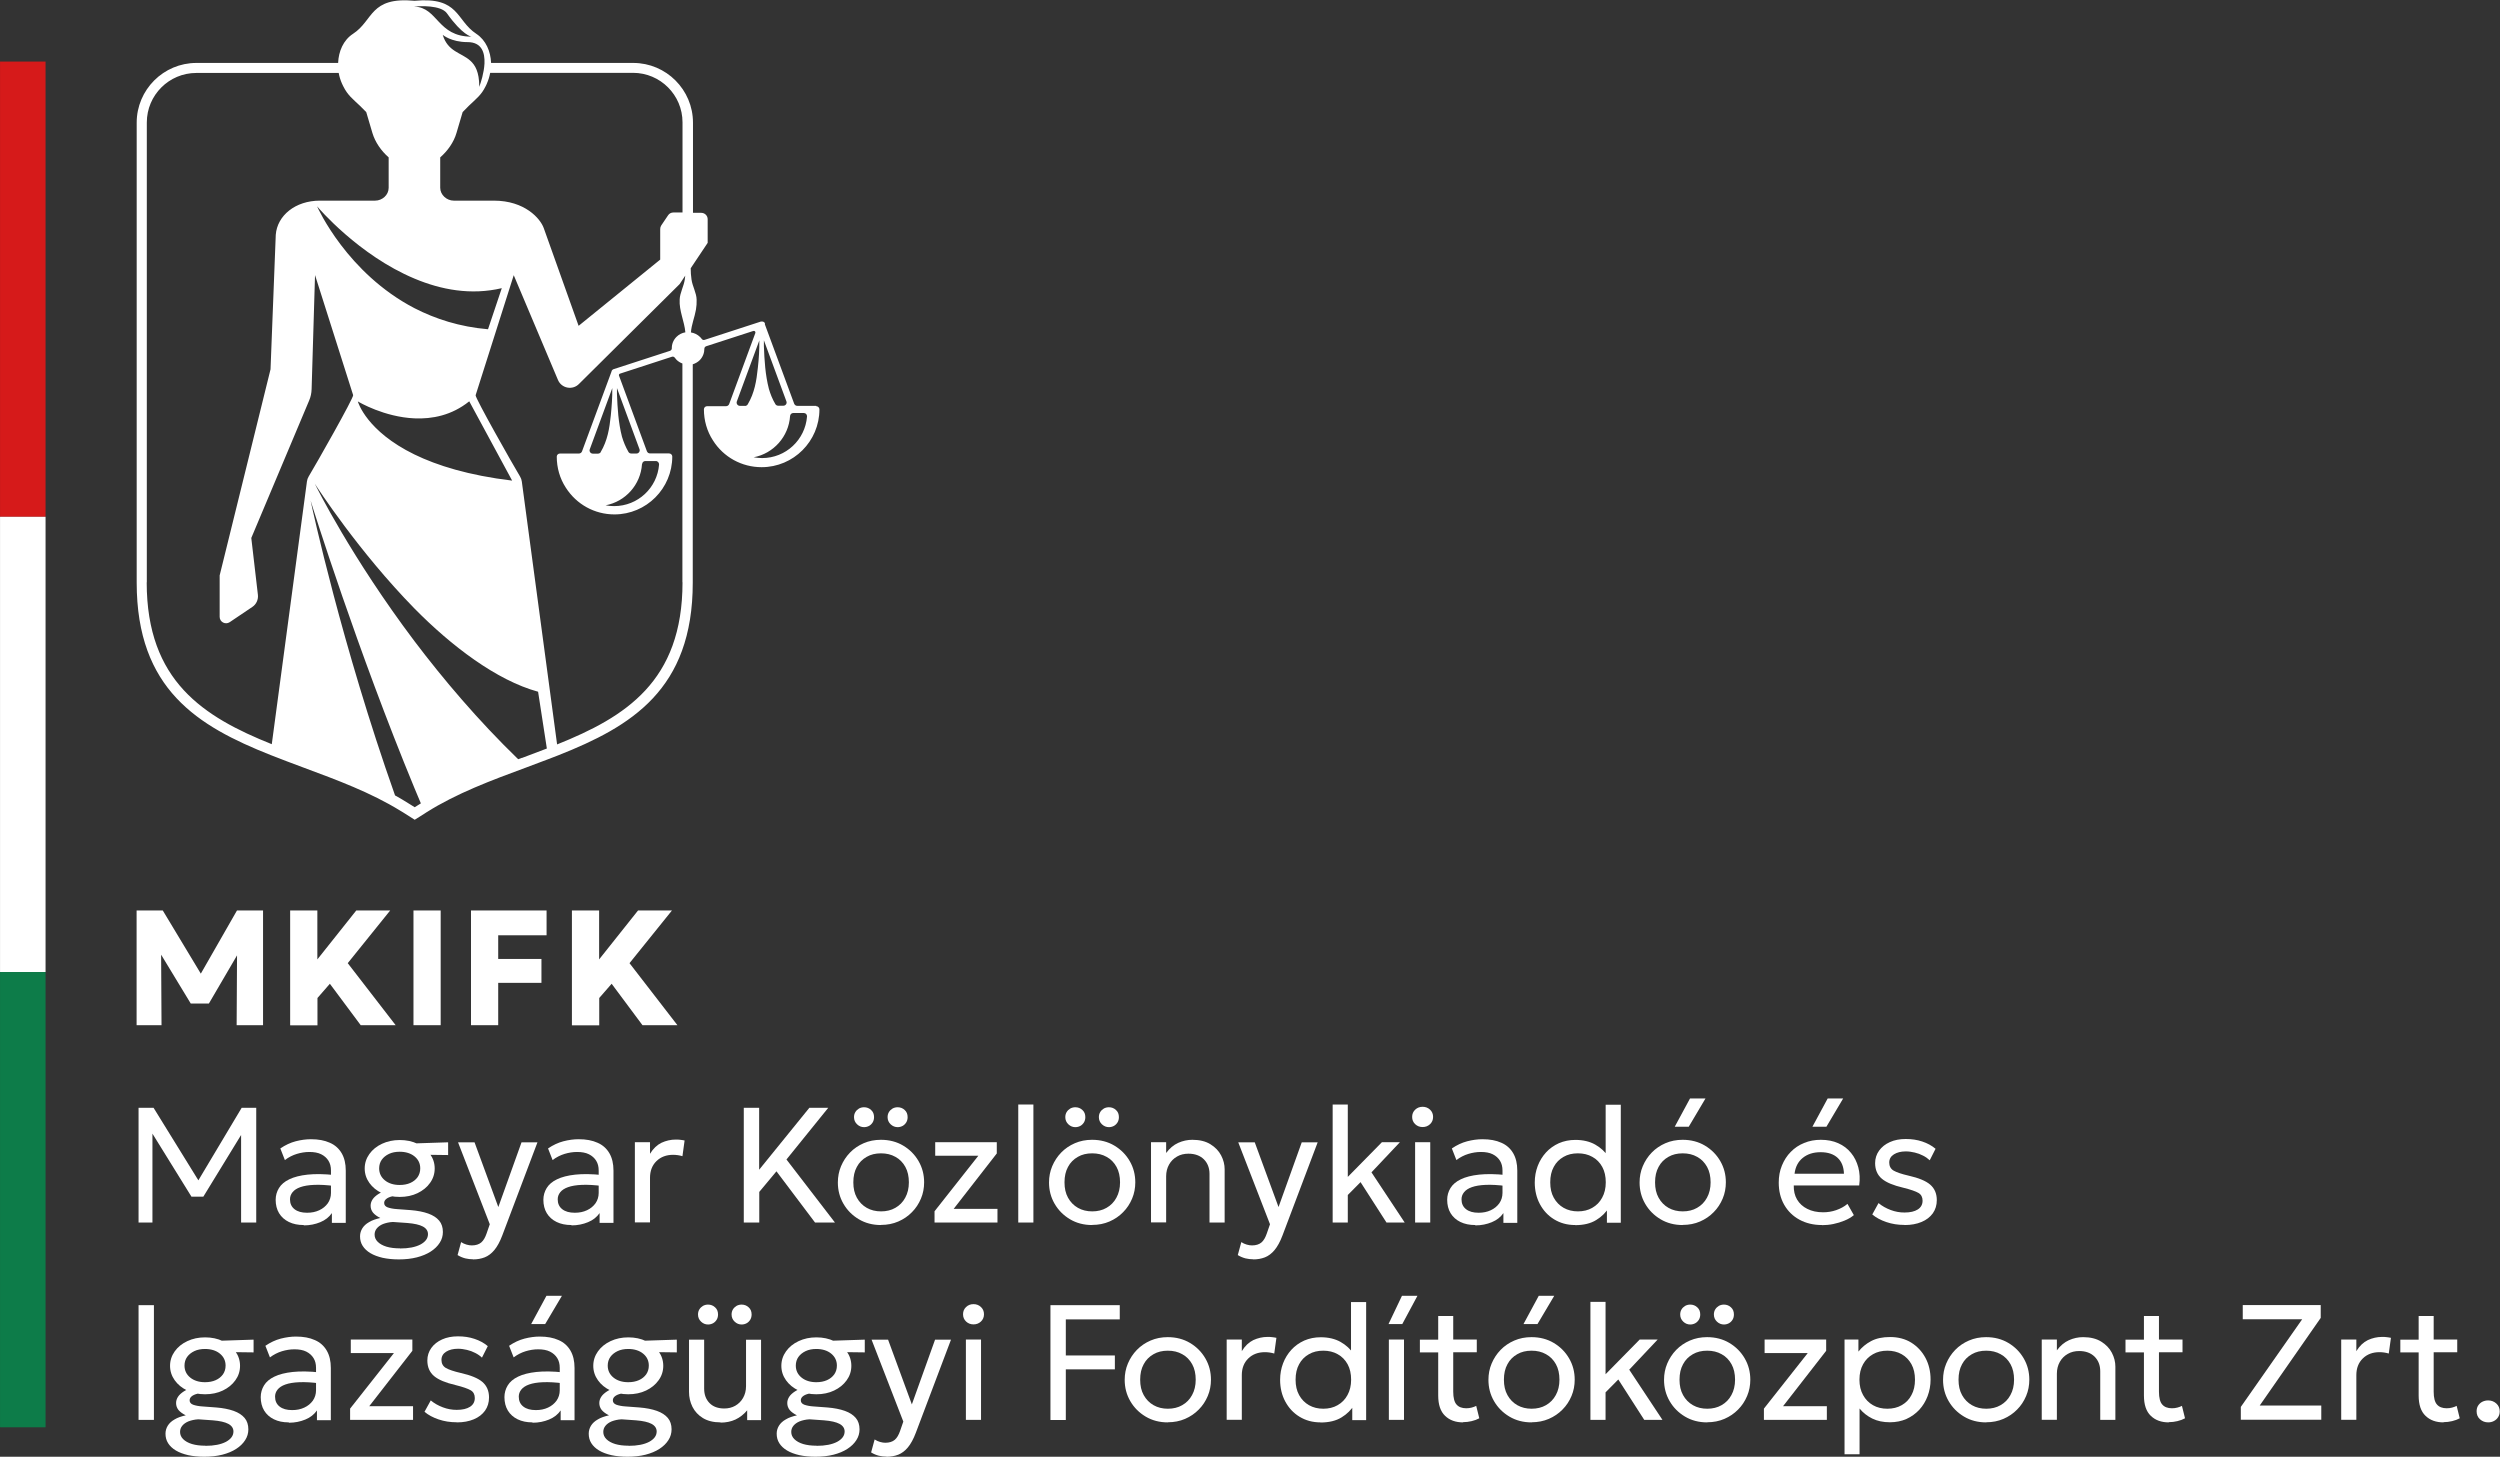 <svg width="659" height="384" viewBox="0 0 659 384" fill="none" xmlns="http://www.w3.org/2000/svg">
<rect x="0" y="0" width="659" height="384" fill="#333333" stroke="none"/>
<g clip-path="url(#clip0_436_3)">
<path d="M215.161 106.98H210.151C209.791 106.98 209.491 106.77 209.341 106.41L201.631 85.529C201.631 85.529 201.631 85.499 201.631 85.469C201.631 85.409 201.631 85.35 201.631 85.29C201.631 85.29 201.631 85.26 201.631 85.23C201.631 85.2 201.601 85.139 201.571 85.109C201.571 85.049 201.511 85.019 201.481 84.99C201.481 84.96 201.391 84.93 201.361 84.9C201.331 84.9 201.271 84.84 201.211 84.809C201.181 84.809 201.151 84.809 201.091 84.779C201.031 84.779 200.971 84.749 200.881 84.749C200.881 84.749 200.821 84.749 200.791 84.749C200.731 84.749 200.671 84.749 200.611 84.749L185.761 89.579C185.461 89.7 185.131 89.579 184.951 89.309C184.831 89.129 184.681 88.98 184.531 88.829C183.871 88.169 183.031 87.779 182.131 87.629C182.251 85.62 183.121 83.609 183.451 81.629C183.601 80.76 183.661 79.859 183.631 78.99C183.601 77.219 182.521 75.45 182.281 73.68C182.131 72.689 182.071 71.7 182.071 70.71L186.541 64.019V57.779C186.541 56.849 185.791 56.099 184.831 56.099H182.671V32.34C182.671 23.669 175.621 16.59 166.921 16.59H129.451C129.331 13.589 128.131 10.62 125.551 8.91C120.121 5.34 121.171 -0.9 109.291 0.21C97.411 -0.9 98.491 5.37 93.061 8.91C90.481 10.589 89.251 13.559 89.131 16.59H51.781C43.081 16.59 36.031 23.669 36.031 32.34V153.57C36.031 181.74 52.201 191.43 71.311 199.02C74.191 200.16 77.161 201.27 80.131 202.38C88.771 205.59 97.711 208.89 105.541 213.72C105.781 213.87 106.051 214.02 106.291 214.17L109.321 216.09L111.991 214.41L112.351 214.17C120.361 209.1 129.601 205.68 138.511 202.38C138.601 202.38 138.691 202.32 138.751 202.29C140.701 201.57 142.651 200.85 144.571 200.1C145.471 199.77 146.341 199.41 147.211 199.08C166.381 191.49 182.611 181.8 182.611 153.6V96.029C183.271 95.82 183.931 95.46 184.441 94.95C185.281 94.109 185.671 92.999 185.671 91.919C185.671 91.62 185.881 91.35 186.181 91.26L198.571 87.24C198.901 87.12 199.231 87.45 199.111 87.779L192.211 106.5C192.091 106.83 191.761 107.07 191.401 107.07H186.391C185.941 107.07 185.551 107.43 185.551 107.91C185.551 110.82 186.361 113.67 187.921 116.07C190.711 120.51 195.541 123.15 200.761 123.15C209.161 123.15 216.001 116.31 216.001 107.91C216.001 107.46 215.611 107.07 215.161 107.07V106.98ZM128.341 22.02C128.731 21.149 129.031 20.189 129.211 19.2H166.861C174.061 19.2 179.911 25.049 179.911 32.249V56.01H177.511C176.941 56.01 176.401 56.279 176.101 56.76L174.301 59.429C174.121 59.7 174.031 60.029 174.031 60.359V68.43L152.521 85.889L143.341 60.15C142.441 57.599 138.331 52.889 130.171 52.889H119.611C117.751 52.889 116.041 51.359 116.041 49.499V41.489C117.991 39.779 119.611 37.529 120.331 35.039L121.951 29.549C124.381 26.939 125.791 26.099 127.111 24.27C127.411 23.82 127.741 23.309 128.041 22.68C128.161 22.47 128.251 22.259 128.341 22.049V22.02ZM109.261 81.24C91.531 72.029 83.821 54.929 83.581 54.389C83.911 54.779 94.561 67.29 109.261 73.439C116.251 76.379 124.141 77.879 132.271 75.96L128.641 86.79C121.171 86.159 114.751 84.059 109.261 81.24ZM123.691 105.78L135.001 126.69C123.511 125.31 115.201 122.7 109.231 119.79C96.691 113.67 94.411 106.14 94.321 105.81C94.651 106.02 101.281 109.92 109.231 110.28C113.911 110.49 119.071 109.5 123.661 105.81L123.691 105.78ZM127.711 16.709C127.591 19.23 126.721 21.84 126.421 22.649C126.361 22.829 126.331 22.919 126.331 22.919C126.331 22.829 126.331 22.739 126.331 22.649C126.301 19.049 125.311 17.189 123.961 15.989C121.561 13.829 118.051 13.68 116.701 9.18C116.701 9.18 118.891 11.1 123.241 11.1C126.991 11.1 127.831 13.86 127.711 16.709ZM109.261 1.71C110.581 1.59 116.221 1.29 117.811 3.51C121.921 9.3 124.261 9.66 124.261 9.66C115.291 9.66 115.441 1.98 109.261 1.74C109.171 1.74 109.081 1.74 108.991 1.74C108.991 1.74 109.111 1.74 109.261 1.74V1.71ZM38.701 153.51V32.279C38.701 25.079 44.551 19.23 51.751 19.23H89.281C89.461 20.22 89.761 21.18 90.151 22.049C90.241 22.259 90.361 22.47 90.451 22.68C90.751 23.309 91.081 23.82 91.381 24.27C92.701 26.13 94.111 26.97 96.541 29.549L98.161 35.039C98.911 37.529 100.501 39.779 102.451 41.489V49.499C102.451 51.389 100.771 52.889 98.881 52.889H84.331C77.851 52.889 73.081 56.819 72.691 61.889L71.311 97.35L57.901 151.68V162.6C57.901 163.95 59.401 164.76 60.541 164.01L66.511 159.99C67.561 159.3 68.131 158.04 67.981 156.78L66.241 141.81L81.481 105.6C81.901 104.64 82.111 103.62 82.141 102.57L83.041 72.51L93.091 104.16C93.241 104.88 83.401 122.22 81.361 125.61C81.121 126 80.971 126.45 80.911 126.9L71.641 196.17C53.701 188.97 38.671 179.58 38.671 153.51H38.701ZM109.321 212.79L107.731 211.8C106.561 211.05 105.331 210.33 104.131 209.67C90.061 169.89 82.321 134.07 81.871 131.94C82.531 134.1 94.261 171.51 109.291 207.84C109.831 209.16 110.401 210.48 110.941 211.77L109.351 212.76L109.321 212.79ZM137.581 199.77C137.251 199.89 136.921 200.01 136.591 200.13C126.001 189.87 116.851 179.04 109.261 169.02C92.611 146.91 83.461 128.49 82.981 127.5C83.581 128.46 94.561 145.41 109.261 160.41C118.921 170.22 130.861 179.34 141.841 182.34L144.151 197.31C141.991 198.15 139.801 198.96 137.581 199.8V199.77ZM179.911 153.51C179.911 179.64 164.851 189 146.851 196.23L137.551 126.93C137.491 126.48 137.341 126.03 137.101 125.64C135.061 122.25 125.251 104.91 125.371 104.19L135.421 72.54L147.061 100.11C147.991 102.39 150.961 102.96 152.671 101.16L179.161 74.879L180.631 72.659C180.601 72.99 180.571 73.32 180.511 73.65C180.271 75.419 179.221 77.189 179.161 78.96C178.981 81.93 180.421 84.719 180.661 87.6C179.791 87.749 178.981 88.139 178.321 88.799C177.481 89.639 177.061 90.749 177.091 91.829C177.091 92.129 176.881 92.4 176.581 92.49L161.731 97.32C161.731 97.32 161.731 97.32 161.701 97.32C161.641 97.32 161.611 97.379 161.581 97.409C161.521 97.409 161.461 97.469 161.431 97.499C161.431 97.499 161.401 97.559 161.371 97.559C161.311 97.62 161.281 97.68 161.251 97.74C161.221 97.829 161.191 97.95 161.161 98.04L153.421 118.98C153.301 119.31 152.971 119.55 152.611 119.55H147.601C147.151 119.55 146.761 119.91 146.761 120.36C146.761 123.3 147.571 126.12 149.131 128.52C151.951 132.96 156.751 135.6 161.971 135.6C170.371 135.6 177.211 128.76 177.211 120.33C177.211 119.88 176.821 119.52 176.341 119.52H171.331C170.971 119.52 170.671 119.31 170.521 118.95L163.171 99.029C163.081 98.82 163.201 98.549 163.441 98.49L177.091 94.049C177.391 93.93 177.721 94.049 177.901 94.32C178.021 94.499 178.141 94.65 178.321 94.829C178.771 95.279 179.311 95.609 179.881 95.82V153.48L179.911 153.51ZM169.261 122.34C169.291 121.89 169.651 121.53 170.101 121.53H172.891C173.371 121.53 173.761 121.98 173.731 122.46C173.251 128.58 168.151 133.41 161.881 133.41C161.131 133.41 160.351 133.35 159.631 133.2C164.881 132.21 168.871 127.77 169.231 122.34H169.261ZM158.371 119.16C158.221 119.43 157.921 119.58 157.621 119.58H156.271C155.671 119.58 155.251 118.98 155.461 118.44L161.401 102.3C161.431 104.7 161.251 107.1 161.011 109.5C160.651 112.95 160.141 116.13 158.341 119.16H158.371ZM167.761 119.55H166.411C166.111 119.55 165.811 119.4 165.661 119.13C164.881 117.78 164.341 116.43 163.951 115.11C162.991 111.39 162.781 107.64 162.631 103.86C162.631 103.35 162.631 102.81 162.631 102.3L168.571 118.41C168.781 118.95 168.361 119.55 167.791 119.55H167.761ZM201.361 89.7L207.301 105.81C207.511 106.35 207.091 106.95 206.491 106.95H205.141C204.841 106.95 204.541 106.8 204.391 106.53C203.581 105.18 203.071 103.83 202.681 102.51C201.721 98.79 201.511 95.04 201.361 91.26C201.361 90.749 201.361 90.21 201.361 89.7ZM196.381 106.98H195.031C194.431 106.98 194.041 106.38 194.221 105.84L200.161 89.73C200.191 92.129 200.041 94.529 199.771 96.93C199.411 100.38 198.901 103.56 197.101 106.59C196.951 106.86 196.651 107.01 196.351 107.01L196.381 106.98ZM200.911 120.75C200.161 120.75 199.411 120.66 198.661 120.54C203.881 119.55 207.901 115.11 208.261 109.68C208.291 109.23 208.651 108.87 209.101 108.87H211.891C212.401 108.87 212.761 109.29 212.731 109.8C212.251 115.92 207.151 120.75 200.881 120.75H200.911Z" fill="white"/>
<path d="M36.008 270.24V240H42.908L54.398 259.08H51.548L62.468 240H69.338V270.24H62.378L62.498 249.15L63.788 249.6L55.058 264.54H50.288L41.228 249.6L42.458 249.15L42.578 270.24H36.008Z" fill="white"/>
<path d="M76.484 270.24V240H83.654V252.9L93.914 240H102.854L91.664 253.89L104.294 270.24H95.084L86.954 259.32L83.684 263.07V270.27H76.514L76.484 270.24Z" fill="white"/>
<path d="M108.992 270.24V240H116.162V270.24H108.992Z" fill="white"/>
<path d="M124.156 270.24V240H144.076V246.54H131.326V252.78H142.726V259.08H131.326V270.24H124.156Z" fill="white"/>
<path d="M150.758 270.24V240H157.928V252.9L168.188 240H177.128L165.938 253.89L178.568 270.24H169.358L161.228 259.32L157.958 263.07V270.27H150.788L150.758 270.24Z" fill="white"/>
<path d="M36.523 322.26V292.02H40.483L53.083 312.42H51.523L63.703 292.02H67.543V322.26H63.553V297.54L64.393 297.81L53.593 315.45H50.473L39.553 297.81L40.183 297.54V322.26H36.523Z" fill="white"/>
<path d="M80.044 322.92C78.544 322.92 77.254 322.65 76.144 322.11C75.034 321.57 74.164 320.79 73.564 319.8C72.964 318.81 72.664 317.61 72.664 316.26C72.664 315.15 72.964 314.1 73.534 313.17C74.104 312.24 75.004 311.46 76.264 310.86C77.494 310.26 79.114 309.84 81.094 309.63C83.074 309.42 85.444 309.45 88.234 309.75L88.354 312.66C86.194 312.36 84.364 312.27 82.834 312.33C81.334 312.39 80.104 312.6 79.174 312.93C78.244 313.26 77.554 313.71 77.104 314.28C76.654 314.85 76.444 315.45 76.444 316.14C76.444 317.25 76.834 318.12 77.644 318.75C78.454 319.38 79.534 319.68 80.944 319.68C82.144 319.68 83.194 319.47 84.154 319.02C85.114 318.57 85.834 317.97 86.404 317.19C86.944 316.41 87.244 315.48 87.244 314.46V308.55C87.244 307.56 87.034 306.69 86.584 305.97C86.134 305.25 85.504 304.68 84.664 304.26C83.824 303.84 82.774 303.66 81.544 303.66C80.434 303.66 79.324 303.84 78.244 304.17C77.164 304.5 76.084 305.04 75.094 305.79L73.894 302.73C75.214 301.83 76.564 301.2 77.944 300.84C79.354 300.48 80.674 300.3 81.964 300.3C83.914 300.3 85.564 300.6 86.944 301.23C88.324 301.83 89.344 302.76 90.064 303.99C90.784 305.22 91.144 306.75 91.144 308.58V322.35H87.484V319.77C86.764 320.82 85.744 321.63 84.424 322.17C83.104 322.71 81.694 323.01 80.104 323.01L80.044 322.92Z" fill="white"/>
<path d="M105.136 331.98C103.546 331.98 102.136 331.83 100.876 331.56C99.616 331.26 98.536 330.87 97.636 330.33C96.736 329.79 96.076 329.16 95.596 328.41C95.116 327.66 94.906 326.82 94.906 325.89C94.906 325.14 95.116 324.42 95.506 323.79C95.896 323.16 96.496 322.59 97.306 322.14C98.086 321.66 99.076 321.33 100.246 321.06C99.406 320.64 98.746 320.16 98.326 319.65C97.906 319.11 97.696 318.51 97.696 317.82C97.696 317.22 97.876 316.68 98.206 316.17C98.536 315.66 99.046 315.21 99.676 314.79C100.306 314.37 101.056 314.04 101.926 313.77C102.796 313.5 103.756 313.32 104.806 313.26L105.766 315.12C104.836 315.12 104.056 315.21 103.366 315.36C102.706 315.51 102.166 315.75 101.806 316.05C101.446 316.35 101.266 316.71 101.266 317.1C101.266 317.64 101.566 318.03 102.196 318.27C102.796 318.48 103.636 318.66 104.656 318.72L108.286 318.99C110.086 319.14 111.616 319.44 112.876 319.89C114.136 320.34 115.096 320.97 115.756 321.75C116.416 322.53 116.746 323.55 116.746 324.75C116.746 325.77 116.476 326.73 115.906 327.6C115.336 328.5 114.556 329.25 113.536 329.91C112.516 330.57 111.286 331.08 109.876 331.44C108.466 331.8 106.876 331.98 105.136 331.98ZM105.346 315.51C103.606 315.51 102.046 315.18 100.666 314.52C99.286 313.86 98.176 312.96 97.366 311.82C96.556 310.68 96.136 309.42 96.136 308.01C96.136 306.6 96.556 305.34 97.366 304.2C98.176 303.06 99.286 302.16 100.696 301.5C102.106 300.84 103.636 300.51 105.376 300.51C107.116 300.51 108.676 300.84 110.056 301.5C111.436 302.16 112.546 303.06 113.356 304.2C114.166 305.34 114.586 306.6 114.586 308.01C114.586 309.42 114.166 310.71 113.356 311.82C112.546 312.96 111.436 313.86 110.056 314.52C108.676 315.18 107.116 315.51 105.376 315.51H105.346ZM105.436 329.1C107.716 329.1 109.516 328.74 110.836 328.05C112.156 327.33 112.816 326.43 112.816 325.32C112.816 324.48 112.366 323.79 111.466 323.31C110.566 322.83 109.216 322.53 107.386 322.38L103.546 322.11C102.526 322.17 101.686 322.38 100.966 322.65C100.246 322.95 99.706 323.34 99.316 323.82C98.926 324.3 98.746 324.84 98.746 325.44C98.746 326.16 99.016 326.79 99.556 327.33C100.096 327.87 100.876 328.32 101.866 328.62C102.856 328.92 104.056 329.07 105.436 329.07V329.1ZM105.346 312.36C106.426 312.36 107.356 312.18 108.166 311.82C108.976 311.46 109.606 310.95 110.086 310.29C110.536 309.63 110.776 308.88 110.776 307.98C110.776 306.69 110.266 305.64 109.276 304.83C108.286 304.02 106.966 303.6 105.346 303.6C104.296 303.6 103.336 303.78 102.526 304.17C101.716 304.56 101.086 305.07 100.636 305.7C100.186 306.33 99.946 307.11 99.946 307.98C99.946 309.27 100.456 310.32 101.446 311.13C102.436 311.94 103.756 312.36 105.346 312.36ZM108.676 304.35L107.206 301.47L118.126 301.11V304.47L108.676 304.35Z" fill="white"/>
<path d="M124.697 331.95C124.007 331.95 123.317 331.86 122.657 331.71C121.967 331.53 121.307 331.26 120.617 330.84L121.547 327.42C121.997 327.72 122.477 327.93 122.987 328.08C123.497 328.23 123.977 328.29 124.367 328.29C125.417 328.29 126.257 328.02 126.857 327.51C127.457 327 127.907 326.19 128.267 325.14L129.107 322.71L120.737 301.11H125.087L131.357 318.18L137.477 301.11H141.677L132.407 325.65C131.777 327.33 131.057 328.62 130.307 329.52C129.557 330.42 128.687 331.08 127.757 331.44C126.827 331.8 125.807 331.98 124.697 331.98V331.95Z" fill="white"/>
<path d="M150.614 322.92C149.114 322.92 147.824 322.65 146.714 322.11C145.604 321.57 144.734 320.79 144.134 319.8C143.534 318.81 143.234 317.61 143.234 316.26C143.234 315.15 143.534 314.1 144.104 313.17C144.674 312.24 145.574 311.46 146.834 310.86C148.064 310.26 149.684 309.84 151.664 309.63C153.644 309.42 156.014 309.45 158.804 309.75L158.924 312.66C156.764 312.36 154.934 312.27 153.404 312.33C151.904 312.39 150.674 312.6 149.744 312.93C148.814 313.26 148.124 313.71 147.674 314.28C147.224 314.85 147.014 315.45 147.014 316.14C147.014 317.25 147.404 318.12 148.214 318.75C149.024 319.38 150.104 319.68 151.514 319.68C152.714 319.68 153.764 319.47 154.724 319.02C155.684 318.57 156.404 317.97 156.974 317.19C157.514 316.41 157.814 315.48 157.814 314.46V308.55C157.814 307.56 157.604 306.69 157.154 305.97C156.704 305.25 156.074 304.68 155.234 304.26C154.394 303.84 153.344 303.66 152.114 303.66C151.004 303.66 149.894 303.84 148.814 304.17C147.734 304.5 146.654 305.04 145.664 305.79L144.464 302.73C145.784 301.83 147.134 301.2 148.514 300.84C149.924 300.48 151.244 300.3 152.534 300.3C154.484 300.3 156.134 300.6 157.514 301.23C158.894 301.83 159.914 302.76 160.634 303.99C161.354 305.22 161.714 306.75 161.714 308.58V322.35H158.054V319.77C157.334 320.82 156.314 321.63 154.994 322.17C153.674 322.71 152.264 323.01 150.674 323.01L150.614 322.92Z" fill="white"/>
<path d="M167.352 322.26V301.08H171.342V304.14C172.182 302.76 173.202 301.8 174.372 301.23C175.542 300.69 176.802 300.39 178.122 300.39C178.542 300.39 178.932 300.39 179.322 300.45C179.712 300.51 180.102 300.54 180.462 300.63L179.892 304.77C179.502 304.65 179.082 304.56 178.662 304.5C178.242 304.44 177.822 304.41 177.432 304.41C175.662 304.41 174.192 304.95 173.052 306.06C171.912 307.17 171.342 308.64 171.342 310.47V322.23H167.352V322.26Z" fill="white"/>
<path d="M196.062 322.26V292.02H200.112V308.34L213.343 292.02H218.322L207.312 305.64L220.093 322.26H214.843L204.673 308.76L200.143 314.19V322.26H196.093H196.062Z" fill="white"/>
<path d="M232.229 322.92C230.039 322.92 228.089 322.41 226.379 321.39C224.669 320.37 223.319 319.02 222.329 317.31C221.339 315.6 220.859 313.74 220.859 311.7C220.859 310.2 221.129 308.76 221.699 307.41C222.269 306.06 223.049 304.86 224.069 303.81C225.089 302.76 226.289 301.95 227.669 301.35C229.049 300.75 230.579 300.45 232.199 300.45C234.389 300.45 236.369 300.96 238.079 301.98C239.789 303 241.139 304.35 242.129 306.06C243.119 307.77 243.599 309.63 243.599 311.67C243.599 313.17 243.329 314.61 242.759 315.96C242.189 317.31 241.409 318.51 240.389 319.53C239.369 320.58 238.169 321.39 236.789 321.99C235.409 322.59 233.879 322.89 232.229 322.89V322.92ZM232.229 319.32C233.639 319.32 234.929 319.02 236.009 318.39C237.119 317.76 237.989 316.89 238.619 315.72C239.249 314.58 239.579 313.23 239.579 311.67C239.579 310.11 239.279 308.73 238.649 307.59C238.019 306.45 237.149 305.55 236.039 304.95C234.929 304.32 233.669 304.02 232.229 304.02C230.789 304.02 229.529 304.32 228.449 304.95C227.339 305.58 226.469 306.45 225.869 307.59C225.239 308.73 224.939 310.08 224.939 311.67C224.939 313.26 225.239 314.58 225.869 315.72C226.499 316.86 227.369 317.76 228.479 318.39C229.589 319.02 230.849 319.32 232.259 319.32H232.229ZM227.789 297.12C227.069 297.12 226.469 296.88 225.929 296.37C225.389 295.86 225.119 295.23 225.119 294.48C225.119 293.97 225.239 293.52 225.479 293.13C225.719 292.74 226.049 292.44 226.439 292.2C226.829 291.99 227.279 291.87 227.759 291.87C228.479 291.87 229.109 292.11 229.619 292.59C230.159 293.07 230.399 293.7 230.399 294.48C230.399 294.99 230.279 295.47 230.039 295.86C229.799 296.25 229.469 296.58 229.079 296.79C228.689 297 228.239 297.12 227.759 297.12H227.789ZM236.639 297.12C235.949 297.12 235.319 296.88 234.779 296.37C234.239 295.86 233.969 295.23 233.969 294.48C233.969 293.97 234.089 293.52 234.329 293.13C234.569 292.74 234.899 292.44 235.289 292.2C235.679 291.99 236.129 291.87 236.609 291.87C237.329 291.87 237.959 292.11 238.469 292.59C239.009 293.07 239.249 293.7 239.249 294.48C239.249 294.99 239.129 295.47 238.889 295.86C238.649 296.25 238.319 296.58 237.929 296.79C237.539 297 237.089 297.12 236.609 297.12H236.639Z" fill="white"/>
<path d="M246.343 322.26V319.29L257.893 304.65H246.522V301.08H262.753V304.05L251.383 318.66H262.933V322.26H246.312H246.343Z" fill="white"/>
<path d="M268.414 322.259V291.149H272.404V322.259H268.414Z" fill="white"/>
<path d="M287.893 322.92C285.703 322.92 283.753 322.41 282.043 321.39C280.333 320.37 278.983 319.02 277.993 317.31C277.003 315.6 276.523 313.74 276.523 311.7C276.523 310.2 276.793 308.76 277.363 307.41C277.933 306.06 278.713 304.86 279.733 303.81C280.753 302.76 281.953 301.95 283.333 301.35C284.713 300.75 286.243 300.45 287.863 300.45C290.053 300.45 292.033 300.96 293.743 301.98C295.453 303 296.803 304.35 297.793 306.06C298.783 307.77 299.263 309.63 299.263 311.67C299.263 313.17 298.993 314.61 298.423 315.96C297.853 317.31 297.073 318.51 296.053 319.53C295.033 320.58 293.833 321.39 292.453 321.99C291.073 322.59 289.543 322.89 287.893 322.89V322.92ZM287.893 319.32C289.303 319.32 290.593 319.02 291.673 318.39C292.783 317.76 293.653 316.89 294.283 315.72C294.913 314.58 295.243 313.23 295.243 311.67C295.243 310.11 294.943 308.73 294.313 307.59C293.683 306.45 292.813 305.55 291.703 304.95C290.593 304.32 289.333 304.02 287.893 304.02C286.453 304.02 285.193 304.32 284.113 304.95C283.003 305.58 282.133 306.45 281.533 307.59C280.903 308.73 280.603 310.08 280.603 311.67C280.603 313.26 280.903 314.58 281.533 315.72C282.163 316.86 283.033 317.76 284.143 318.39C285.253 319.02 286.513 319.32 287.923 319.32H287.893ZM283.483 297.12C282.763 297.12 282.163 296.88 281.623 296.37C281.083 295.86 280.813 295.23 280.813 294.48C280.813 293.97 280.933 293.52 281.173 293.13C281.413 292.74 281.743 292.44 282.133 292.2C282.523 291.99 282.973 291.87 283.453 291.87C284.173 291.87 284.803 292.11 285.313 292.59C285.853 293.07 286.093 293.7 286.093 294.48C286.093 294.99 285.973 295.47 285.733 295.86C285.493 296.25 285.163 296.58 284.773 296.79C284.383 297 283.933 297.12 283.453 297.12H283.483ZM292.333 297.12C291.643 297.12 291.013 296.88 290.473 296.37C289.933 295.86 289.663 295.23 289.663 294.48C289.663 293.97 289.783 293.52 290.023 293.13C290.263 292.74 290.593 292.44 290.983 292.2C291.373 291.99 291.823 291.87 292.303 291.87C293.023 291.87 293.653 292.11 294.163 292.59C294.703 293.07 294.943 293.7 294.943 294.48C294.943 294.99 294.823 295.47 294.583 295.86C294.343 296.25 294.013 296.58 293.623 296.79C293.233 297 292.783 297.12 292.303 297.12H292.333Z" fill="white"/>
<path d="M303.406 322.26V301.08H307.396V303.93C308.296 302.7 309.376 301.8 310.576 301.26C311.776 300.72 313.036 300.45 314.296 300.45C316.216 300.45 317.806 300.84 319.066 301.62C320.326 302.4 321.256 303.36 321.886 304.56C322.516 305.76 322.816 306.99 322.816 308.22V322.26H318.826V309.45C318.826 307.86 318.316 306.57 317.326 305.58C316.336 304.62 314.986 304.11 313.276 304.11C312.166 304.11 311.146 304.35 310.276 304.86C309.376 305.37 308.686 306.06 308.176 306.96C307.666 307.86 307.396 308.91 307.396 310.08V322.23H303.406V322.26Z" fill="white"/>
<path d="M330.361 331.95C329.671 331.95 328.981 331.86 328.321 331.71C327.631 331.53 326.971 331.26 326.281 330.84L327.211 327.42C327.661 327.72 328.141 327.93 328.651 328.08C329.161 328.23 329.641 328.29 330.031 328.29C331.081 328.29 331.921 328.02 332.521 327.51C333.121 327 333.571 326.19 333.931 325.14L334.771 322.71L326.401 301.11H330.751L337.021 318.18L343.141 301.11H347.341L338.071 325.65C337.441 327.33 336.721 328.62 335.971 329.52C335.221 330.42 334.351 331.08 333.421 331.44C332.491 331.8 331.471 331.98 330.361 331.98V331.95Z" fill="white"/>
<path d="M351.289 322.259V291.149H355.279V310.229L364.279 301.079H369.019L361.519 309.029L370.279 322.259H365.479L358.639 311.609L355.279 314.999V322.259H351.289Z" fill="white"/>
<path d="M375.002 297.09C374.252 297.09 373.592 296.85 373.052 296.34C372.512 295.83 372.242 295.2 372.242 294.42C372.242 293.64 372.512 293.01 373.052 292.5C373.592 291.99 374.252 291.75 375.002 291.75C375.752 291.75 376.412 291.99 376.952 292.5C377.492 293.01 377.762 293.64 377.762 294.42C377.762 295.2 377.492 295.83 376.952 296.34C376.412 296.85 375.752 297.09 375.002 297.09ZM373.022 322.26V301.08H377.012V322.26H373.022Z" fill="white"/>
<path d="M388.857 322.92C387.357 322.92 386.067 322.65 384.957 322.11C383.847 321.57 382.977 320.79 382.377 319.8C381.777 318.81 381.477 317.61 381.477 316.26C381.477 315.15 381.777 314.1 382.347 313.17C382.917 312.24 383.817 311.46 385.077 310.86C386.307 310.26 387.927 309.84 389.907 309.63C391.887 309.42 394.257 309.45 397.047 309.75L397.167 312.66C395.007 312.36 393.177 312.27 391.647 312.33C390.147 312.39 388.917 312.6 387.987 312.93C387.057 313.26 386.367 313.71 385.917 314.28C385.467 314.85 385.257 315.45 385.257 316.14C385.257 317.25 385.647 318.12 386.457 318.75C387.267 319.38 388.347 319.68 389.757 319.68C390.957 319.68 392.007 319.47 392.967 319.02C393.927 318.57 394.647 317.97 395.217 317.19C395.757 316.41 396.057 315.48 396.057 314.46V308.55C396.057 307.56 395.847 306.69 395.397 305.97C394.947 305.25 394.317 304.68 393.477 304.26C392.637 303.84 391.587 303.66 390.357 303.66C389.247 303.66 388.137 303.84 387.057 304.17C385.977 304.5 384.897 305.04 383.907 305.79L382.707 302.73C384.027 301.83 385.377 301.2 386.757 300.84C388.167 300.48 389.487 300.3 390.777 300.3C392.727 300.3 394.377 300.6 395.757 301.23C397.137 301.83 398.157 302.76 398.877 303.99C399.597 305.22 399.957 306.75 399.957 308.58V322.35H396.297V319.77C395.577 320.82 394.557 321.63 393.237 322.17C391.917 322.71 390.507 323.01 388.917 323.01L388.857 322.92Z" fill="white"/>
<path d="M415.212 322.919C413.112 322.919 411.282 322.409 409.662 321.419C408.042 320.429 406.812 319.079 405.912 317.399C405.012 315.719 404.562 313.799 404.562 311.699C404.562 310.139 404.832 308.699 405.342 307.349C405.852 305.999 406.602 304.799 407.532 303.779C408.462 302.759 409.602 301.949 410.922 301.349C412.242 300.779 413.682 300.479 415.272 300.479C417.312 300.479 419.052 300.899 420.492 301.709C421.932 302.519 423.132 303.629 424.062 305.009L423.252 305.909V291.209H427.242V322.319H423.582V317.339L424.152 318.239C423.342 319.589 422.202 320.729 420.762 321.599C419.322 322.499 417.462 322.949 415.212 322.949V322.919ZM415.932 319.319C417.342 319.319 418.632 319.019 419.712 318.389C420.822 317.759 421.692 316.889 422.322 315.719C422.952 314.579 423.282 313.229 423.282 311.669C423.282 310.109 422.982 308.729 422.352 307.589C421.722 306.449 420.852 305.549 419.742 304.949C418.632 304.319 417.372 304.019 415.932 304.019C414.492 304.019 413.232 304.319 412.152 304.949C411.042 305.579 410.172 306.449 409.572 307.589C408.942 308.729 408.643 310.079 408.643 311.669C408.643 313.259 408.942 314.579 409.572 315.719C410.202 316.859 411.072 317.759 412.182 318.389C413.292 319.019 414.552 319.319 415.962 319.319H415.932Z" fill="white"/>
<path d="M443.565 322.92C441.375 322.92 439.425 322.41 437.715 321.39C436.005 320.37 434.655 319.02 433.665 317.31C432.675 315.6 432.195 313.74 432.195 311.7C432.195 310.2 432.465 308.76 433.035 307.41C433.605 306.06 434.385 304.86 435.405 303.81C436.425 302.76 437.625 301.95 439.005 301.35C440.385 300.75 441.915 300.45 443.535 300.45C445.725 300.45 447.705 300.96 449.415 301.98C451.125 303 452.475 304.35 453.465 306.06C454.455 307.77 454.935 309.63 454.935 311.67C454.935 313.17 454.665 314.61 454.095 315.96C453.525 317.31 452.745 318.51 451.725 319.53C450.705 320.58 449.505 321.39 448.125 321.99C446.745 322.59 445.215 322.89 443.565 322.89V322.92ZM443.565 319.32C444.975 319.32 446.265 319.02 447.345 318.39C448.455 317.76 449.325 316.89 449.955 315.72C450.585 314.58 450.915 313.23 450.915 311.67C450.915 310.11 450.615 308.73 449.985 307.59C449.355 306.45 448.485 305.55 447.375 304.95C446.265 304.32 445.005 304.02 443.565 304.02C442.125 304.02 440.865 304.32 439.785 304.95C438.675 305.58 437.805 306.45 437.205 307.59C436.575 308.73 436.275 310.08 436.275 311.67C436.275 313.26 436.575 314.58 437.205 315.72C437.835 316.86 438.705 317.76 439.815 318.39C440.925 319.02 442.185 319.32 443.595 319.32H443.565ZM441.465 297L445.485 289.56H449.565L445.155 297H441.465Z" fill="white"/>
<path d="M480.275 322.92C478.025 322.92 476.045 322.44 474.335 321.51C472.625 320.58 471.275 319.26 470.315 317.58C469.355 315.9 468.875 313.95 468.875 311.73C468.875 310.11 469.145 308.61 469.715 307.23C470.285 305.85 471.035 304.65 472.055 303.63C473.045 302.61 474.215 301.83 475.565 301.29C476.915 300.72 478.385 300.45 479.975 300.45C481.685 300.45 483.215 300.75 484.565 301.35C485.915 301.95 487.025 302.79 487.925 303.9C488.825 304.98 489.455 306.27 489.845 307.71C490.235 309.18 490.325 310.77 490.085 312.48H472.835C472.805 313.89 473.075 315.12 473.705 316.2C474.335 317.25 475.235 318.09 476.405 318.66C477.575 319.26 478.985 319.56 480.575 319.56C481.745 319.56 482.915 319.38 484.025 318.99C485.135 318.6 486.155 318.06 486.995 317.34L488.675 320.31C487.985 320.88 487.175 321.36 486.215 321.75C485.285 322.14 484.295 322.44 483.275 322.65C482.255 322.86 481.265 322.95 480.305 322.95L480.275 322.92ZM473.015 309.39H486.065C486.005 307.59 485.465 306.21 484.415 305.22C483.365 304.23 481.865 303.72 479.915 303.72C477.965 303.72 476.435 304.23 475.205 305.22C473.975 306.21 473.255 307.62 473.045 309.39H473.015ZM477.755 297L481.775 289.56H485.855L481.445 297H477.755Z" fill="white"/>
<path d="M501.991 322.89C500.311 322.89 498.751 322.65 497.251 322.14C495.751 321.63 494.521 320.97 493.531 320.13L495.181 317.13C496.111 317.91 497.191 318.51 498.391 318.96C499.591 319.41 500.791 319.62 502.021 319.62C503.521 319.62 504.691 319.35 505.531 318.81C506.371 318.27 506.791 317.49 506.791 316.5C506.791 315.57 506.431 314.88 505.711 314.46C504.991 314.04 503.641 313.56 501.691 313.08C499.111 312.48 497.221 311.7 496.051 310.71C494.881 309.72 494.281 308.34 494.281 306.6C494.281 305.37 494.641 304.26 495.331 303.3C496.021 302.34 496.981 301.59 498.181 301.05C499.381 300.51 500.761 300.24 502.351 300.24C503.941 300.24 505.351 300.45 506.701 300.9C508.051 301.35 509.221 301.98 510.211 302.82L508.681 305.85C508.171 305.37 507.571 304.95 506.911 304.62C506.221 304.26 505.501 303.99 504.721 303.81C503.941 303.63 503.161 303.51 502.381 303.51C501.091 303.51 500.041 303.78 499.231 304.29C498.421 304.8 498.001 305.52 498.001 306.45C498.001 307.38 498.391 308.13 499.171 308.58C499.951 309.03 501.271 309.48 503.101 309.9C505.741 310.5 507.661 311.28 508.801 312.27C509.941 313.26 510.541 314.61 510.541 316.35C510.541 317.7 510.181 318.84 509.491 319.83C508.771 320.82 507.811 321.57 506.521 322.11C505.231 322.65 503.761 322.92 502.081 322.92L501.991 322.89Z" fill="white"/>
<path d="M36.523 374.281V344.041H40.573V374.281H36.523Z" fill="white"/>
<path d="M53.855 383.999C52.265 383.999 50.855 383.849 49.595 383.579C48.335 383.279 47.255 382.889 46.355 382.349C45.455 381.809 44.795 381.179 44.315 380.429C43.835 379.679 43.625 378.839 43.625 377.909C43.625 377.159 43.835 376.439 44.225 375.809C44.615 375.179 45.215 374.609 46.025 374.159C46.805 373.679 47.795 373.349 48.965 373.079C48.125 372.659 47.465 372.179 47.045 371.669C46.625 371.129 46.415 370.529 46.415 369.839C46.415 369.239 46.595 368.699 46.925 368.189C47.255 367.679 47.765 367.229 48.395 366.809C49.025 366.389 49.775 366.059 50.645 365.789C51.515 365.519 52.475 365.339 53.525 365.279L54.485 367.139C53.555 367.139 52.775 367.229 52.085 367.379C51.425 367.529 50.885 367.769 50.525 368.069C50.165 368.369 49.985 368.729 49.985 369.119C49.985 369.659 50.285 370.049 50.915 370.289C51.515 370.499 52.355 370.679 53.375 370.739L57.005 371.009C58.805 371.159 60.335 371.459 61.595 371.909C62.855 372.359 63.815 372.989 64.475 373.769C65.135 374.549 65.465 375.569 65.465 376.769C65.465 377.789 65.195 378.749 64.625 379.619C64.055 380.519 63.275 381.269 62.255 381.929C61.235 382.589 60.005 383.099 58.595 383.459C57.185 383.819 55.595 383.999 53.855 383.999ZM54.035 367.529C52.295 367.529 50.735 367.199 49.355 366.539C47.975 365.879 46.865 364.979 46.055 363.839C45.245 362.699 44.825 361.439 44.825 360.029C44.825 358.619 45.245 357.359 46.055 356.219C46.865 355.079 47.975 354.179 49.385 353.519C50.795 352.859 52.325 352.529 54.065 352.529C55.805 352.529 57.365 352.859 58.745 353.519C60.125 354.179 61.235 355.079 62.045 356.219C62.855 357.359 63.275 358.619 63.275 360.029C63.275 361.439 62.855 362.729 62.045 363.839C61.235 364.979 60.125 365.879 58.745 366.539C57.365 367.199 55.805 367.529 54.065 367.529H54.035ZM54.155 381.119C56.435 381.119 58.235 380.759 59.555 380.069C60.875 379.349 61.535 378.449 61.535 377.339C61.535 376.499 61.085 375.809 60.185 375.329C59.285 374.849 57.935 374.549 56.105 374.399L52.265 374.129C51.245 374.189 50.405 374.399 49.685 374.669C48.965 374.969 48.425 375.359 48.035 375.839C47.645 376.319 47.465 376.859 47.465 377.459C47.465 378.179 47.735 378.809 48.275 379.349C48.815 379.889 49.595 380.339 50.585 380.639C51.575 380.939 52.775 381.089 54.155 381.089V381.119ZM54.035 364.349C55.115 364.349 56.045 364.169 56.855 363.809C57.665 363.449 58.295 362.939 58.775 362.279C59.225 361.619 59.465 360.869 59.465 359.969C59.465 358.679 58.955 357.629 57.965 356.819C56.975 356.009 55.655 355.589 54.035 355.589C52.985 355.589 52.025 355.769 51.215 356.159C50.405 356.549 49.775 357.059 49.325 357.689C48.875 358.319 48.635 359.099 48.635 359.969C48.635 361.259 49.145 362.309 50.135 363.119C51.125 363.929 52.445 364.349 54.035 364.349ZM57.395 356.369L55.925 353.489L66.845 353.129V356.489L57.395 356.369Z" fill="white"/>
<path d="M76.107 374.94C74.607 374.94 73.317 374.67 72.207 374.13C71.097 373.59 70.227 372.81 69.627 371.82C69.027 370.83 68.727 369.63 68.727 368.28C68.727 367.17 69.027 366.12 69.597 365.19C70.167 364.26 71.067 363.48 72.327 362.88C73.557 362.28 75.177 361.86 77.157 361.65C79.137 361.44 81.507 361.47 84.297 361.77L84.417 364.68C82.257 364.38 80.427 364.29 78.897 364.35C77.397 364.41 76.167 364.62 75.237 364.95C74.307 365.28 73.617 365.73 73.167 366.3C72.717 366.87 72.507 367.47 72.507 368.16C72.507 369.27 72.897 370.14 73.707 370.77C74.517 371.4 75.597 371.7 77.007 371.7C78.207 371.7 79.257 371.49 80.217 371.04C81.177 370.59 81.897 369.99 82.467 369.21C83.007 368.43 83.307 367.5 83.307 366.48V360.57C83.307 359.58 83.097 358.71 82.647 357.99C82.197 357.27 81.567 356.7 80.727 356.28C79.887 355.86 78.837 355.68 77.607 355.68C76.497 355.68 75.387 355.86 74.307 356.19C73.227 356.52 72.147 357.06 71.157 357.81L69.957 354.75C71.277 353.85 72.627 353.22 74.007 352.86C75.417 352.5 76.737 352.32 78.027 352.32C79.977 352.32 81.627 352.62 83.007 353.25C84.387 353.85 85.407 354.78 86.127 356.01C86.847 357.24 87.207 358.77 87.207 360.6V374.37H83.547V371.79C82.827 372.84 81.807 373.65 80.487 374.19C79.167 374.73 77.757 375.03 76.167 375.03L76.107 374.94Z" fill="white"/>
<path d="M92.288 374.28V371.31L103.838 356.67H92.468V353.1H108.698V356.07L97.328 370.68H108.878V374.28H92.258H92.288Z" fill="white"/>
<path d="M120.358 374.91C118.678 374.91 117.118 374.67 115.618 374.16C114.118 373.65 112.888 372.99 111.898 372.15L113.548 369.15C114.478 369.93 115.558 370.53 116.758 370.98C117.958 371.43 119.158 371.64 120.388 371.64C121.888 371.64 123.058 371.37 123.898 370.83C124.738 370.29 125.158 369.51 125.158 368.52C125.158 367.59 124.798 366.9 124.078 366.48C123.358 366.06 122.008 365.58 120.058 365.1C117.478 364.5 115.588 363.72 114.418 362.73C113.248 361.74 112.648 360.36 112.648 358.62C112.648 357.39 113.008 356.28 113.698 355.32C114.388 354.36 115.348 353.61 116.548 353.07C117.748 352.53 119.128 352.26 120.718 352.26C122.308 352.26 123.718 352.47 125.068 352.92C126.418 353.37 127.588 354 128.578 354.84L127.048 357.87C126.538 357.39 125.938 356.97 125.278 356.64C124.588 356.28 123.868 356.01 123.088 355.83C122.308 355.65 121.528 355.53 120.748 355.53C119.458 355.53 118.408 355.8 117.598 356.31C116.788 356.82 116.368 357.54 116.368 358.47C116.368 359.4 116.758 360.15 117.538 360.6C118.318 361.05 119.638 361.5 121.468 361.92C124.108 362.52 126.028 363.3 127.168 364.29C128.308 365.28 128.908 366.63 128.908 368.37C128.908 369.72 128.548 370.86 127.858 371.85C127.138 372.84 126.178 373.59 124.888 374.13C123.598 374.67 122.128 374.94 120.448 374.94L120.358 374.91Z" fill="white"/>
<path d="M140.349 374.94C138.849 374.94 137.559 374.67 136.449 374.13C135.339 373.59 134.469 372.81 133.869 371.82C133.269 370.83 132.969 369.63 132.969 368.28C132.969 367.17 133.269 366.12 133.839 365.19C134.409 364.26 135.309 363.48 136.569 362.88C137.799 362.28 139.419 361.86 141.399 361.65C143.379 361.44 145.749 361.47 148.539 361.77L148.659 364.68C146.499 364.38 144.669 364.29 143.139 364.35C141.639 364.41 140.409 364.62 139.479 364.95C138.549 365.28 137.859 365.73 137.409 366.3C136.959 366.87 136.749 367.47 136.749 368.16C136.749 369.27 137.139 370.14 137.949 370.77C138.759 371.4 139.839 371.7 141.249 371.7C142.449 371.7 143.499 371.49 144.459 371.04C145.419 370.59 146.139 369.99 146.709 369.21C147.249 368.43 147.549 367.5 147.549 366.48V360.57C147.549 359.58 147.339 358.71 146.889 357.99C146.439 357.27 145.809 356.7 144.969 356.28C144.129 355.86 143.079 355.68 141.849 355.68C140.739 355.68 139.629 355.86 138.549 356.19C137.469 356.52 136.389 357.06 135.399 357.81L134.199 354.75C135.519 353.85 136.869 353.22 138.249 352.86C139.659 352.5 140.979 352.32 142.269 352.32C144.219 352.32 145.869 352.62 147.249 353.25C148.629 353.85 149.649 354.78 150.369 356.01C151.089 357.24 151.449 358.77 151.449 360.6V374.37H147.789V371.79C147.069 372.84 146.049 373.65 144.729 374.19C143.409 374.73 141.999 375.03 140.409 375.03L140.349 374.94ZM140.019 349.02L144.039 341.58H148.119L143.709 349.02H140.019Z" fill="white"/>
<path d="M165.417 383.999C163.827 383.999 162.418 383.849 161.158 383.579C159.898 383.279 158.817 382.889 157.917 382.349C157.017 381.809 156.357 381.179 155.877 380.429C155.397 379.679 155.188 378.839 155.188 377.909C155.188 377.159 155.398 376.439 155.788 375.809C156.178 375.179 156.777 374.609 157.587 374.159C158.367 373.679 159.357 373.349 160.527 373.079C159.687 372.659 159.027 372.179 158.607 371.669C158.187 371.129 157.978 370.529 157.978 369.839C157.978 369.239 158.158 368.699 158.488 368.189C158.818 367.679 159.328 367.229 159.958 366.809C160.588 366.389 161.338 366.059 162.208 365.789C163.078 365.519 164.037 365.339 165.087 365.279L166.047 367.139C165.117 367.139 164.337 367.229 163.647 367.379C162.987 367.529 162.447 367.769 162.087 368.069C161.727 368.369 161.547 368.729 161.547 369.119C161.547 369.659 161.848 370.049 162.478 370.289C163.078 370.499 163.917 370.679 164.938 370.739L168.567 371.009C170.367 371.159 171.898 371.459 173.158 371.909C174.418 372.359 175.378 372.989 176.038 373.769C176.698 374.549 177.027 375.569 177.027 376.769C177.027 377.789 176.757 378.749 176.188 379.619C175.618 380.519 174.837 381.269 173.817 381.929C172.797 382.589 171.568 383.099 170.158 383.459C168.748 383.819 167.157 383.999 165.417 383.999ZM165.598 367.529C163.858 367.529 162.297 367.199 160.917 366.539C159.537 365.879 158.428 364.979 157.618 363.839C156.808 362.699 156.388 361.439 156.388 360.029C156.388 358.619 156.808 357.359 157.618 356.219C158.428 355.079 159.538 354.179 160.948 353.519C162.358 352.859 163.887 352.529 165.627 352.529C167.367 352.529 168.928 352.859 170.308 353.519C171.688 354.179 172.797 355.079 173.607 356.219C174.417 357.359 174.837 358.619 174.837 360.029C174.837 361.439 174.417 362.729 173.607 363.839C172.797 364.979 171.688 365.879 170.308 366.539C168.928 367.199 167.367 367.529 165.627 367.529H165.598ZM165.718 381.119C167.998 381.119 169.798 380.759 171.118 380.069C172.438 379.349 173.098 378.449 173.098 377.339C173.098 376.499 172.648 375.809 171.748 375.329C170.848 374.849 169.497 374.549 167.667 374.399L163.828 374.129C162.808 374.189 161.968 374.399 161.248 374.669C160.528 374.969 159.988 375.359 159.598 375.839C159.208 376.319 159.027 376.859 159.027 377.459C159.027 378.179 159.297 378.809 159.837 379.349C160.377 379.889 161.157 380.339 162.147 380.639C163.137 380.939 164.338 381.089 165.718 381.089V381.119ZM165.598 364.349C166.678 364.349 167.607 364.169 168.417 363.809C169.227 363.449 169.857 362.939 170.337 362.279C170.787 361.619 171.027 360.869 171.027 359.969C171.027 358.679 170.517 357.629 169.527 356.819C168.537 356.009 167.218 355.589 165.598 355.589C164.548 355.589 163.587 355.769 162.777 356.159C161.967 356.549 161.338 357.059 160.888 357.689C160.438 358.319 160.198 359.099 160.198 359.969C160.198 361.259 160.708 362.309 161.698 363.119C162.688 363.929 164.008 364.349 165.598 364.349ZM168.958 356.369L167.488 353.489L178.408 353.129V356.489L168.958 356.369Z" fill="white"/>
<path d="M189.965 374.94C188.075 374.94 186.515 374.55 185.285 373.8C184.055 373.05 183.125 372.03 182.525 370.83C181.925 369.6 181.625 368.31 181.625 366.9V353.13H185.615V366.06C185.615 367.62 186.095 368.88 187.025 369.84C187.955 370.8 189.275 371.28 190.925 371.28C191.975 371.28 192.965 371.04 193.805 370.56C194.645 370.08 195.365 369.39 195.875 368.49C196.385 367.59 196.655 366.57 196.655 365.4V353.16H200.615V374.34H196.955V371.76C196.085 372.81 195.065 373.62 193.865 374.19C192.695 374.73 191.375 375 189.935 375L189.965 374.94ZM186.665 349.14C185.945 349.14 185.345 348.9 184.805 348.39C184.265 347.88 183.995 347.25 183.995 346.5C183.995 345.99 184.115 345.54 184.355 345.15C184.595 344.76 184.925 344.46 185.315 344.22C185.705 344.01 186.155 343.89 186.635 343.89C187.355 343.89 187.985 344.13 188.495 344.61C189.035 345.09 189.275 345.72 189.275 346.5C189.275 347.01 189.155 347.49 188.915 347.88C188.675 348.27 188.345 348.6 187.955 348.81C187.565 349.02 187.115 349.14 186.635 349.14H186.665ZM195.515 349.14C194.795 349.14 194.195 348.9 193.655 348.39C193.115 347.88 192.845 347.25 192.845 346.5C192.845 345.99 192.965 345.54 193.205 345.15C193.445 344.76 193.775 344.46 194.165 344.22C194.555 344.01 195.005 343.89 195.485 343.89C196.205 343.89 196.835 344.13 197.345 344.61C197.885 345.09 198.125 345.72 198.125 346.5C198.125 347.01 198.005 347.49 197.765 347.88C197.525 348.27 197.195 348.6 196.805 348.81C196.415 349.02 195.965 349.14 195.485 349.14H195.515Z" fill="white"/>
<path d="M214.964 383.999C213.374 383.999 211.964 383.849 210.704 383.579C209.444 383.279 208.364 382.889 207.464 382.349C206.564 381.809 205.904 381.179 205.424 380.429C204.944 379.679 204.734 378.839 204.734 377.909C204.734 377.159 204.944 376.439 205.334 375.809C205.724 375.179 206.324 374.609 207.134 374.159C207.914 373.679 208.904 373.349 210.074 373.079C209.234 372.659 208.574 372.179 208.154 371.669C207.734 371.129 207.524 370.529 207.524 369.839C207.524 369.239 207.704 368.699 208.034 368.189C208.364 367.679 208.874 367.229 209.504 366.809C210.134 366.389 210.884 366.059 211.754 365.789C212.624 365.519 213.584 365.339 214.634 365.279L215.594 367.139C214.664 367.139 213.884 367.229 213.194 367.379C212.534 367.529 211.994 367.769 211.634 368.069C211.274 368.369 211.094 368.729 211.094 369.119C211.094 369.659 211.394 370.049 212.024 370.289C212.624 370.499 213.464 370.679 214.484 370.739L218.114 371.009C219.914 371.159 221.444 371.459 222.704 371.909C223.964 372.359 224.924 372.989 225.584 373.769C226.244 374.549 226.574 375.569 226.574 376.769C226.574 377.789 226.304 378.749 225.734 379.619C225.164 380.519 224.384 381.269 223.364 381.929C222.344 382.589 221.114 383.099 219.704 383.459C218.294 383.819 216.704 383.999 214.964 383.999ZM215.174 367.529C213.434 367.529 211.874 367.199 210.494 366.539C209.114 365.879 208.004 364.979 207.194 363.839C206.384 362.699 205.964 361.439 205.964 360.029C205.964 358.619 206.384 357.359 207.194 356.219C208.004 355.079 209.114 354.179 210.524 353.519C211.934 352.859 213.464 352.529 215.204 352.529C216.944 352.529 218.504 352.859 219.884 353.519C221.264 354.179 222.374 355.079 223.184 356.219C223.994 357.359 224.414 358.619 224.414 360.029C224.414 361.439 223.994 362.729 223.184 363.839C222.374 364.979 221.264 365.879 219.884 366.539C218.504 367.199 216.944 367.529 215.204 367.529H215.174ZM215.264 381.119C217.544 381.119 219.344 380.759 220.664 380.069C221.984 379.349 222.644 378.449 222.644 377.339C222.644 376.499 222.194 375.809 221.294 375.329C220.394 374.849 219.044 374.549 217.214 374.399L213.374 374.129C212.354 374.189 211.514 374.399 210.794 374.669C210.074 374.969 209.534 375.359 209.144 375.839C208.754 376.319 208.574 376.859 208.574 377.459C208.574 378.179 208.844 378.809 209.384 379.349C209.924 379.889 210.704 380.339 211.694 380.639C212.684 380.939 213.884 381.089 215.264 381.089V381.119ZM215.174 364.349C216.254 364.349 217.184 364.169 217.994 363.809C218.804 363.449 219.434 362.939 219.914 362.279C220.364 361.619 220.604 360.869 220.604 359.969C220.604 358.679 220.094 357.629 219.104 356.819C218.114 356.009 216.794 355.589 215.174 355.589C214.124 355.589 213.164 355.769 212.354 356.159C211.544 356.549 210.914 357.059 210.464 357.689C210.014 358.319 209.774 359.099 209.774 359.969C209.774 361.259 210.284 362.309 211.274 363.119C212.264 363.929 213.584 364.349 215.174 364.349ZM218.504 356.369L217.034 353.489L227.954 353.129V356.489L218.504 356.369Z" fill="white"/>
<path d="M233.705 383.97C233.015 383.97 232.325 383.88 231.665 383.73C230.975 383.55 230.315 383.28 229.625 382.86L230.555 379.44C231.005 379.74 231.485 379.95 231.995 380.1C232.505 380.25 232.985 380.31 233.375 380.31C234.425 380.31 235.265 380.04 235.865 379.53C236.465 379.02 236.915 378.21 237.275 377.16L238.115 374.73L229.745 353.13H234.095L240.365 370.2L246.485 353.13H250.685L241.415 377.67C240.785 379.35 240.065 380.64 239.315 381.54C238.565 382.44 237.695 383.1 236.765 383.46C235.835 383.82 234.815 384 233.705 384V383.97Z" fill="white"/>
<path d="M256.619 349.11C255.869 349.11 255.209 348.87 254.669 348.36C254.129 347.85 253.859 347.22 253.859 346.44C253.859 345.66 254.129 345.03 254.669 344.52C255.209 344.01 255.869 343.77 256.619 343.77C257.369 343.77 258.029 344.01 258.569 344.52C259.109 345.03 259.379 345.66 259.379 346.44C259.379 347.22 259.109 347.85 258.569 348.36C258.029 348.87 257.369 349.11 256.619 349.11ZM254.609 374.28V353.1H258.599V374.28H254.609Z" fill="white"/>
<path d="M276.898 374.281V344.041H295.168V347.791H280.948V357.301H293.878V360.961H280.948V374.311H276.898V374.281Z" fill="white"/>
<path d="M307.839 374.941C305.649 374.941 303.699 374.431 301.989 373.411C300.279 372.391 298.929 371.041 297.939 369.331C296.949 367.621 296.469 365.761 296.469 363.721C296.469 362.221 296.739 360.781 297.309 359.431C297.879 358.081 298.659 356.881 299.679 355.831C300.699 354.781 301.899 353.971 303.279 353.371C304.659 352.771 306.189 352.471 307.809 352.471C309.999 352.471 311.979 352.981 313.689 354.001C315.399 355.021 316.749 356.371 317.739 358.081C318.729 359.791 319.209 361.651 319.209 363.691C319.209 365.191 318.939 366.631 318.369 367.981C317.799 369.331 317.019 370.531 315.999 371.551C314.979 372.601 313.779 373.411 312.399 374.011C311.019 374.611 309.489 374.911 307.839 374.911V374.941ZM307.839 371.341C309.249 371.341 310.539 371.041 311.619 370.411C312.729 369.781 313.599 368.911 314.229 367.741C314.859 366.601 315.189 365.251 315.189 363.691C315.189 362.131 314.889 360.751 314.259 359.611C313.629 358.471 312.759 357.571 311.649 356.971C310.539 356.341 309.279 356.041 307.839 356.041C306.399 356.041 305.139 356.341 304.059 356.971C302.949 357.601 302.079 358.471 301.479 359.611C300.849 360.751 300.549 362.101 300.549 363.691C300.549 365.281 300.849 366.601 301.479 367.741C302.109 368.881 302.979 369.781 304.089 370.411C305.199 371.041 306.459 371.341 307.869 371.341H307.839Z" fill="white"/>
<path d="M323.352 374.281V353.101H327.342V356.161C328.182 354.781 329.202 353.821 330.372 353.251C331.542 352.711 332.802 352.411 334.122 352.411C334.542 352.411 334.932 352.411 335.322 352.471C335.712 352.531 336.102 352.561 336.462 352.651L335.892 356.791C335.502 356.671 335.082 356.581 334.662 356.521C334.242 356.461 333.822 356.431 333.432 356.431C331.662 356.431 330.192 356.971 329.052 358.081C327.912 359.191 327.342 360.661 327.342 362.491V374.251H323.352V374.281Z" fill="white"/>
<path d="M348.087 374.94C345.987 374.94 344.157 374.43 342.537 373.44C340.917 372.45 339.687 371.1 338.787 369.42C337.887 367.74 337.438 365.82 337.438 363.72C337.438 362.16 337.707 360.72 338.217 359.37C338.727 358.02 339.477 356.82 340.407 355.8C341.337 354.78 342.477 353.97 343.797 353.37C345.117 352.8 346.557 352.5 348.147 352.5C350.187 352.5 351.927 352.92 353.367 353.73C354.807 354.54 356.007 355.65 356.938 357.03L356.127 357.93V343.23H360.117V374.34H356.457V369.36L357.027 370.26C356.217 371.61 355.077 372.75 353.637 373.62C352.197 374.52 350.337 374.97 348.087 374.97V374.94ZM348.807 371.34C350.217 371.34 351.507 371.04 352.587 370.41C353.697 369.78 354.567 368.91 355.197 367.74C355.827 366.6 356.157 365.25 356.157 363.69C356.157 362.13 355.858 360.75 355.228 359.61C354.598 358.47 353.727 357.57 352.617 356.97C351.507 356.34 350.247 356.04 348.807 356.04C347.367 356.04 346.107 356.34 345.027 356.97C343.917 357.6 343.047 358.47 342.447 359.61C341.817 360.75 341.517 362.1 341.517 363.69C341.517 365.28 341.817 366.6 342.447 367.74C343.077 368.88 343.947 369.78 345.057 370.41C346.167 371.04 347.427 371.34 348.837 371.34H348.807Z" fill="white"/>
<path d="M366.014 349.02L369.554 341.58H373.634L369.644 349.02H365.984H366.014ZM366.104 374.28V353.1H370.094V374.28H366.104Z" fill="white"/>
<path d="M374.281 356.49V353.13H379.711V356.49H374.281ZM385.681 374.94C383.701 374.94 382.111 374.37 380.911 373.2C379.711 372.06 379.111 370.26 379.111 367.86V346.89H383.071V353.1H389.281V356.46H383.071V366.84C383.071 368.46 383.371 369.6 383.941 370.23C384.511 370.89 385.381 371.22 386.491 371.22C387.001 371.22 387.481 371.16 387.931 371.04C388.381 370.92 388.771 370.77 389.131 370.59L389.941 373.86C389.341 374.19 388.681 374.43 387.931 374.61C387.181 374.79 386.431 374.88 385.651 374.88L385.681 374.94Z" fill="white"/>
<path d="M403.722 374.94C401.532 374.94 399.582 374.43 397.872 373.41C396.162 372.39 394.812 371.04 393.822 369.33C392.832 367.62 392.352 365.76 392.352 363.72C392.352 362.22 392.622 360.78 393.192 359.43C393.762 358.08 394.542 356.88 395.562 355.83C396.582 354.78 397.782 353.97 399.162 353.37C400.542 352.77 402.072 352.47 403.692 352.47C405.882 352.47 407.862 352.98 409.572 354C411.282 355.02 412.632 356.37 413.622 358.08C414.612 359.79 415.092 361.65 415.092 363.69C415.092 365.19 414.822 366.63 414.252 367.98C413.682 369.33 412.902 370.53 411.882 371.55C410.862 372.6 409.662 373.41 408.282 374.01C406.902 374.61 405.372 374.91 403.722 374.91V374.94ZM403.722 371.34C405.132 371.34 406.422 371.04 407.502 370.41C408.612 369.78 409.482 368.91 410.112 367.74C410.742 366.6 411.072 365.25 411.072 363.69C411.072 362.13 410.772 360.75 410.142 359.61C409.512 358.47 408.642 357.57 407.532 356.97C406.422 356.34 405.162 356.04 403.722 356.04C402.282 356.04 401.022 356.34 399.942 356.97C398.832 357.6 397.962 358.47 397.362 359.61C396.732 360.75 396.432 362.1 396.432 363.69C396.432 365.28 396.732 366.6 397.362 367.74C397.992 368.88 398.862 369.78 399.972 370.41C401.082 371.04 402.342 371.34 403.752 371.34H403.722ZM401.592 349.02L405.612 341.58H409.692L405.282 349.02H401.592Z" fill="white"/>
<path d="M419.234 374.28V343.17H423.224V362.25L432.224 353.1H436.964L429.464 361.05L438.224 374.28H433.424L426.584 363.63L423.224 367.02V374.28H419.234Z" fill="white"/>
<path d="M450.011 374.94C447.821 374.94 445.871 374.43 444.161 373.41C442.451 372.39 441.101 371.04 440.111 369.33C439.121 367.62 438.641 365.76 438.641 363.72C438.641 362.22 438.911 360.78 439.481 359.43C440.051 358.08 440.831 356.88 441.851 355.83C442.871 354.78 444.071 353.97 445.451 353.37C446.831 352.77 448.361 352.47 449.981 352.47C452.171 352.47 454.151 352.98 455.861 354C457.571 355.02 458.921 356.37 459.911 358.08C460.901 359.79 461.381 361.65 461.381 363.69C461.381 365.19 461.111 366.63 460.541 367.98C459.971 369.33 459.191 370.53 458.171 371.55C457.151 372.6 455.951 373.41 454.571 374.01C453.191 374.61 451.661 374.91 450.011 374.91V374.94ZM450.011 371.34C451.421 371.34 452.711 371.04 453.791 370.41C454.901 369.78 455.771 368.91 456.401 367.74C457.031 366.6 457.361 365.25 457.361 363.69C457.361 362.13 457.061 360.75 456.431 359.61C455.801 358.47 454.931 357.57 453.821 356.97C452.711 356.34 451.451 356.04 450.011 356.04C448.571 356.04 447.311 356.34 446.231 356.97C445.121 357.6 444.251 358.47 443.651 359.61C443.021 360.75 442.721 362.1 442.721 363.69C442.721 365.28 443.021 366.6 443.651 367.74C444.281 368.88 445.151 369.78 446.261 370.41C447.371 371.04 448.631 371.34 450.041 371.34H450.011ZM445.571 349.14C444.851 349.14 444.251 348.9 443.711 348.39C443.171 347.88 442.901 347.25 442.901 346.5C442.901 345.99 443.021 345.54 443.261 345.15C443.501 344.76 443.831 344.46 444.221 344.22C444.611 344.01 445.061 343.89 445.541 343.89C446.261 343.89 446.891 344.13 447.401 344.61C447.941 345.09 448.181 345.72 448.181 346.5C448.181 347.01 448.061 347.49 447.821 347.88C447.581 348.27 447.251 348.6 446.861 348.81C446.471 349.02 446.021 349.14 445.541 349.14H445.571ZM454.451 349.14C453.761 349.14 453.131 348.9 452.591 348.39C452.051 347.88 451.781 347.25 451.781 346.5C451.781 345.99 451.901 345.54 452.141 345.15C452.381 344.76 452.711 344.46 453.101 344.22C453.491 344.01 453.941 343.89 454.421 343.89C455.141 343.89 455.771 344.13 456.281 344.61C456.821 345.09 457.061 345.72 457.061 346.5C457.061 347.01 456.941 347.49 456.701 347.88C456.461 348.27 456.131 348.6 455.741 348.81C455.351 349.02 454.901 349.14 454.421 349.14H454.451Z" fill="white"/>
<path d="M464.968 374.281V371.311L476.518 356.671H465.148V353.101H481.378V356.071L470.008 370.681H481.558V374.281H464.938H464.968Z" fill="white"/>
<path d="M486.219 383.34V353.1H489.879V356.28C490.749 355.17 491.859 354.24 493.209 353.52C494.559 352.8 496.209 352.44 498.249 352.44C500.289 352.44 502.209 352.92 503.799 353.91C505.389 354.9 506.649 356.25 507.549 357.93C508.449 359.61 508.899 361.53 508.899 363.66C508.899 365.19 508.629 366.66 508.119 368.01C507.609 369.36 506.889 370.56 505.929 371.61C504.969 372.63 503.859 373.44 502.539 374.04C501.249 374.61 499.779 374.91 498.189 374.91C496.389 374.91 494.829 374.58 493.509 373.92C492.189 373.26 491.049 372.36 490.179 371.28V383.34H486.219ZM497.499 371.34C498.909 371.34 500.199 371.04 501.279 370.41C502.389 369.78 503.259 368.91 503.859 367.74C504.489 366.6 504.789 365.25 504.789 363.69C504.789 362.13 504.489 360.75 503.859 359.61C503.229 358.47 502.359 357.57 501.279 356.97C500.169 356.34 498.909 356.04 497.499 356.04C496.089 356.04 494.799 356.34 493.719 356.97C492.609 357.6 491.739 358.47 491.109 359.61C490.479 360.75 490.149 362.1 490.149 363.69C490.149 365.28 490.479 366.6 491.109 367.74C491.739 368.88 492.609 369.78 493.719 370.41C494.829 371.04 496.089 371.34 497.499 371.34Z" fill="white"/>
<path d="M523.558 374.941C521.368 374.941 519.418 374.431 517.708 373.411C515.998 372.391 514.648 371.041 513.658 369.331C512.668 367.621 512.188 365.761 512.188 363.721C512.188 362.221 512.457 360.781 513.027 359.431C513.597 358.081 514.378 356.881 515.398 355.831C516.418 354.781 517.618 353.971 518.998 353.371C520.378 352.771 521.907 352.471 523.527 352.471C525.717 352.471 527.698 352.981 529.408 354.001C531.118 355.021 532.468 356.371 533.458 358.081C534.448 359.791 534.928 361.651 534.928 363.691C534.928 365.191 534.658 366.631 534.088 367.981C533.518 369.331 532.738 370.531 531.718 371.551C530.698 372.601 529.497 373.411 528.117 374.011C526.737 374.611 525.208 374.911 523.558 374.911V374.941ZM523.558 371.341C524.968 371.341 526.258 371.041 527.338 370.411C528.448 369.781 529.317 368.911 529.947 367.741C530.577 366.601 530.908 365.251 530.908 363.691C530.908 362.131 530.608 360.751 529.978 359.611C529.348 358.471 528.477 357.571 527.367 356.971C526.257 356.341 524.998 356.041 523.558 356.041C522.118 356.041 520.857 356.341 519.777 356.971C518.667 357.601 517.797 358.471 517.197 359.611C516.567 360.751 516.268 362.101 516.268 363.691C516.268 365.281 516.567 366.601 517.197 367.741C517.827 368.881 518.698 369.781 519.808 370.411C520.918 371.041 522.178 371.341 523.588 371.341H523.558Z" fill="white"/>
<path d="M538.203 374.281V353.101H542.193V355.951C543.093 354.721 544.173 353.821 545.373 353.281C546.573 352.741 547.833 352.471 549.093 352.471C551.013 352.471 552.603 352.861 553.863 353.641C555.123 354.421 556.053 355.381 556.683 356.581C557.313 357.781 557.613 359.011 557.613 360.241V374.281H553.623V361.471C553.623 359.881 553.113 358.591 552.123 357.601C551.133 356.641 549.783 356.131 548.073 356.131C546.963 356.131 545.943 356.371 545.073 356.881C544.173 357.391 543.483 358.081 542.973 358.981C542.463 359.881 542.193 360.931 542.193 362.101V374.251H538.203V374.281Z" fill="white"/>
<path d="M560.281 356.49V353.13H565.711V356.49H560.281ZM571.711 374.94C569.731 374.94 568.141 374.37 566.941 373.2C565.741 372.06 565.141 370.26 565.141 367.86V346.89H569.101V353.1H575.311V356.46H569.101V366.84C569.101 368.46 569.401 369.6 569.971 370.23C570.541 370.89 571.411 371.22 572.521 371.22C573.031 371.22 573.511 371.16 573.961 371.04C574.411 370.92 574.801 370.77 575.161 370.59L575.971 373.86C575.371 374.19 574.711 374.43 573.961 374.61C573.211 374.79 572.461 374.88 571.681 374.88L571.711 374.94Z" fill="white"/>
<path d="M590.68 374.28V370.86L606.85 347.76H591.19V344.01H611.74V347.4L595.66 370.5H611.89V374.25H590.71L590.68 374.28Z" fill="white"/>
<path d="M617.141 374.281V353.101H621.131V356.161C621.971 354.781 622.991 353.821 624.161 353.251C625.331 352.711 626.591 352.411 627.911 352.411C628.331 352.411 628.721 352.411 629.111 352.471C629.501 352.531 629.891 352.561 630.251 352.651L629.681 356.791C629.291 356.671 628.871 356.581 628.451 356.521C628.031 356.461 627.611 356.431 627.221 356.431C625.451 356.431 623.981 356.971 622.841 358.081C621.701 359.191 621.131 360.661 621.131 362.491V374.251H617.141V374.281Z" fill="white"/>
<path d="M632.727 356.49V353.13H638.157V356.49H632.727ZM644.127 374.94C642.147 374.94 640.557 374.37 639.357 373.2C638.157 372.06 637.557 370.26 637.557 367.86V346.89H641.517V353.1H647.727V356.46H641.517V366.84C641.517 368.46 641.817 369.6 642.387 370.23C642.957 370.89 643.827 371.22 644.937 371.22C645.447 371.22 645.927 371.16 646.377 371.04C646.827 370.92 647.217 370.77 647.577 370.59L648.387 373.86C647.787 374.19 647.127 374.43 646.377 374.61C645.627 374.79 644.877 374.88 644.097 374.88L644.127 374.94Z" fill="white"/>
<path d="M655.896 374.939C655.056 374.939 654.336 374.669 653.736 374.129C653.136 373.589 652.836 372.899 652.836 372.029C652.836 371.459 652.956 370.949 653.226 370.529C653.496 370.109 653.856 369.749 654.336 369.509C654.816 369.269 655.326 369.149 655.866 369.149C656.706 369.149 657.426 369.419 658.026 369.959C658.626 370.499 658.926 371.189 658.926 372.059C658.926 372.629 658.776 373.139 658.506 373.559C658.236 373.979 657.876 374.339 657.396 374.579C656.946 374.819 656.436 374.939 655.866 374.939H655.896Z" fill="white"/>
<path d="M12.008 16.23H0.008V136.23H12.008V16.23Z" fill="#D61A1A"/>
<path d="M12.008 136.23H0.008V256.23H12.008V136.23Z" fill="white"/>
<path d="M12.008 256.23H0.008V376.23H12.008V256.23Z" fill="#0D7C49"/>
</g>
<defs>
<clipPath id="clip0_436_3">
<rect width="658.95" height="384" fill="white"/>
</clipPath>
</defs>
</svg>
